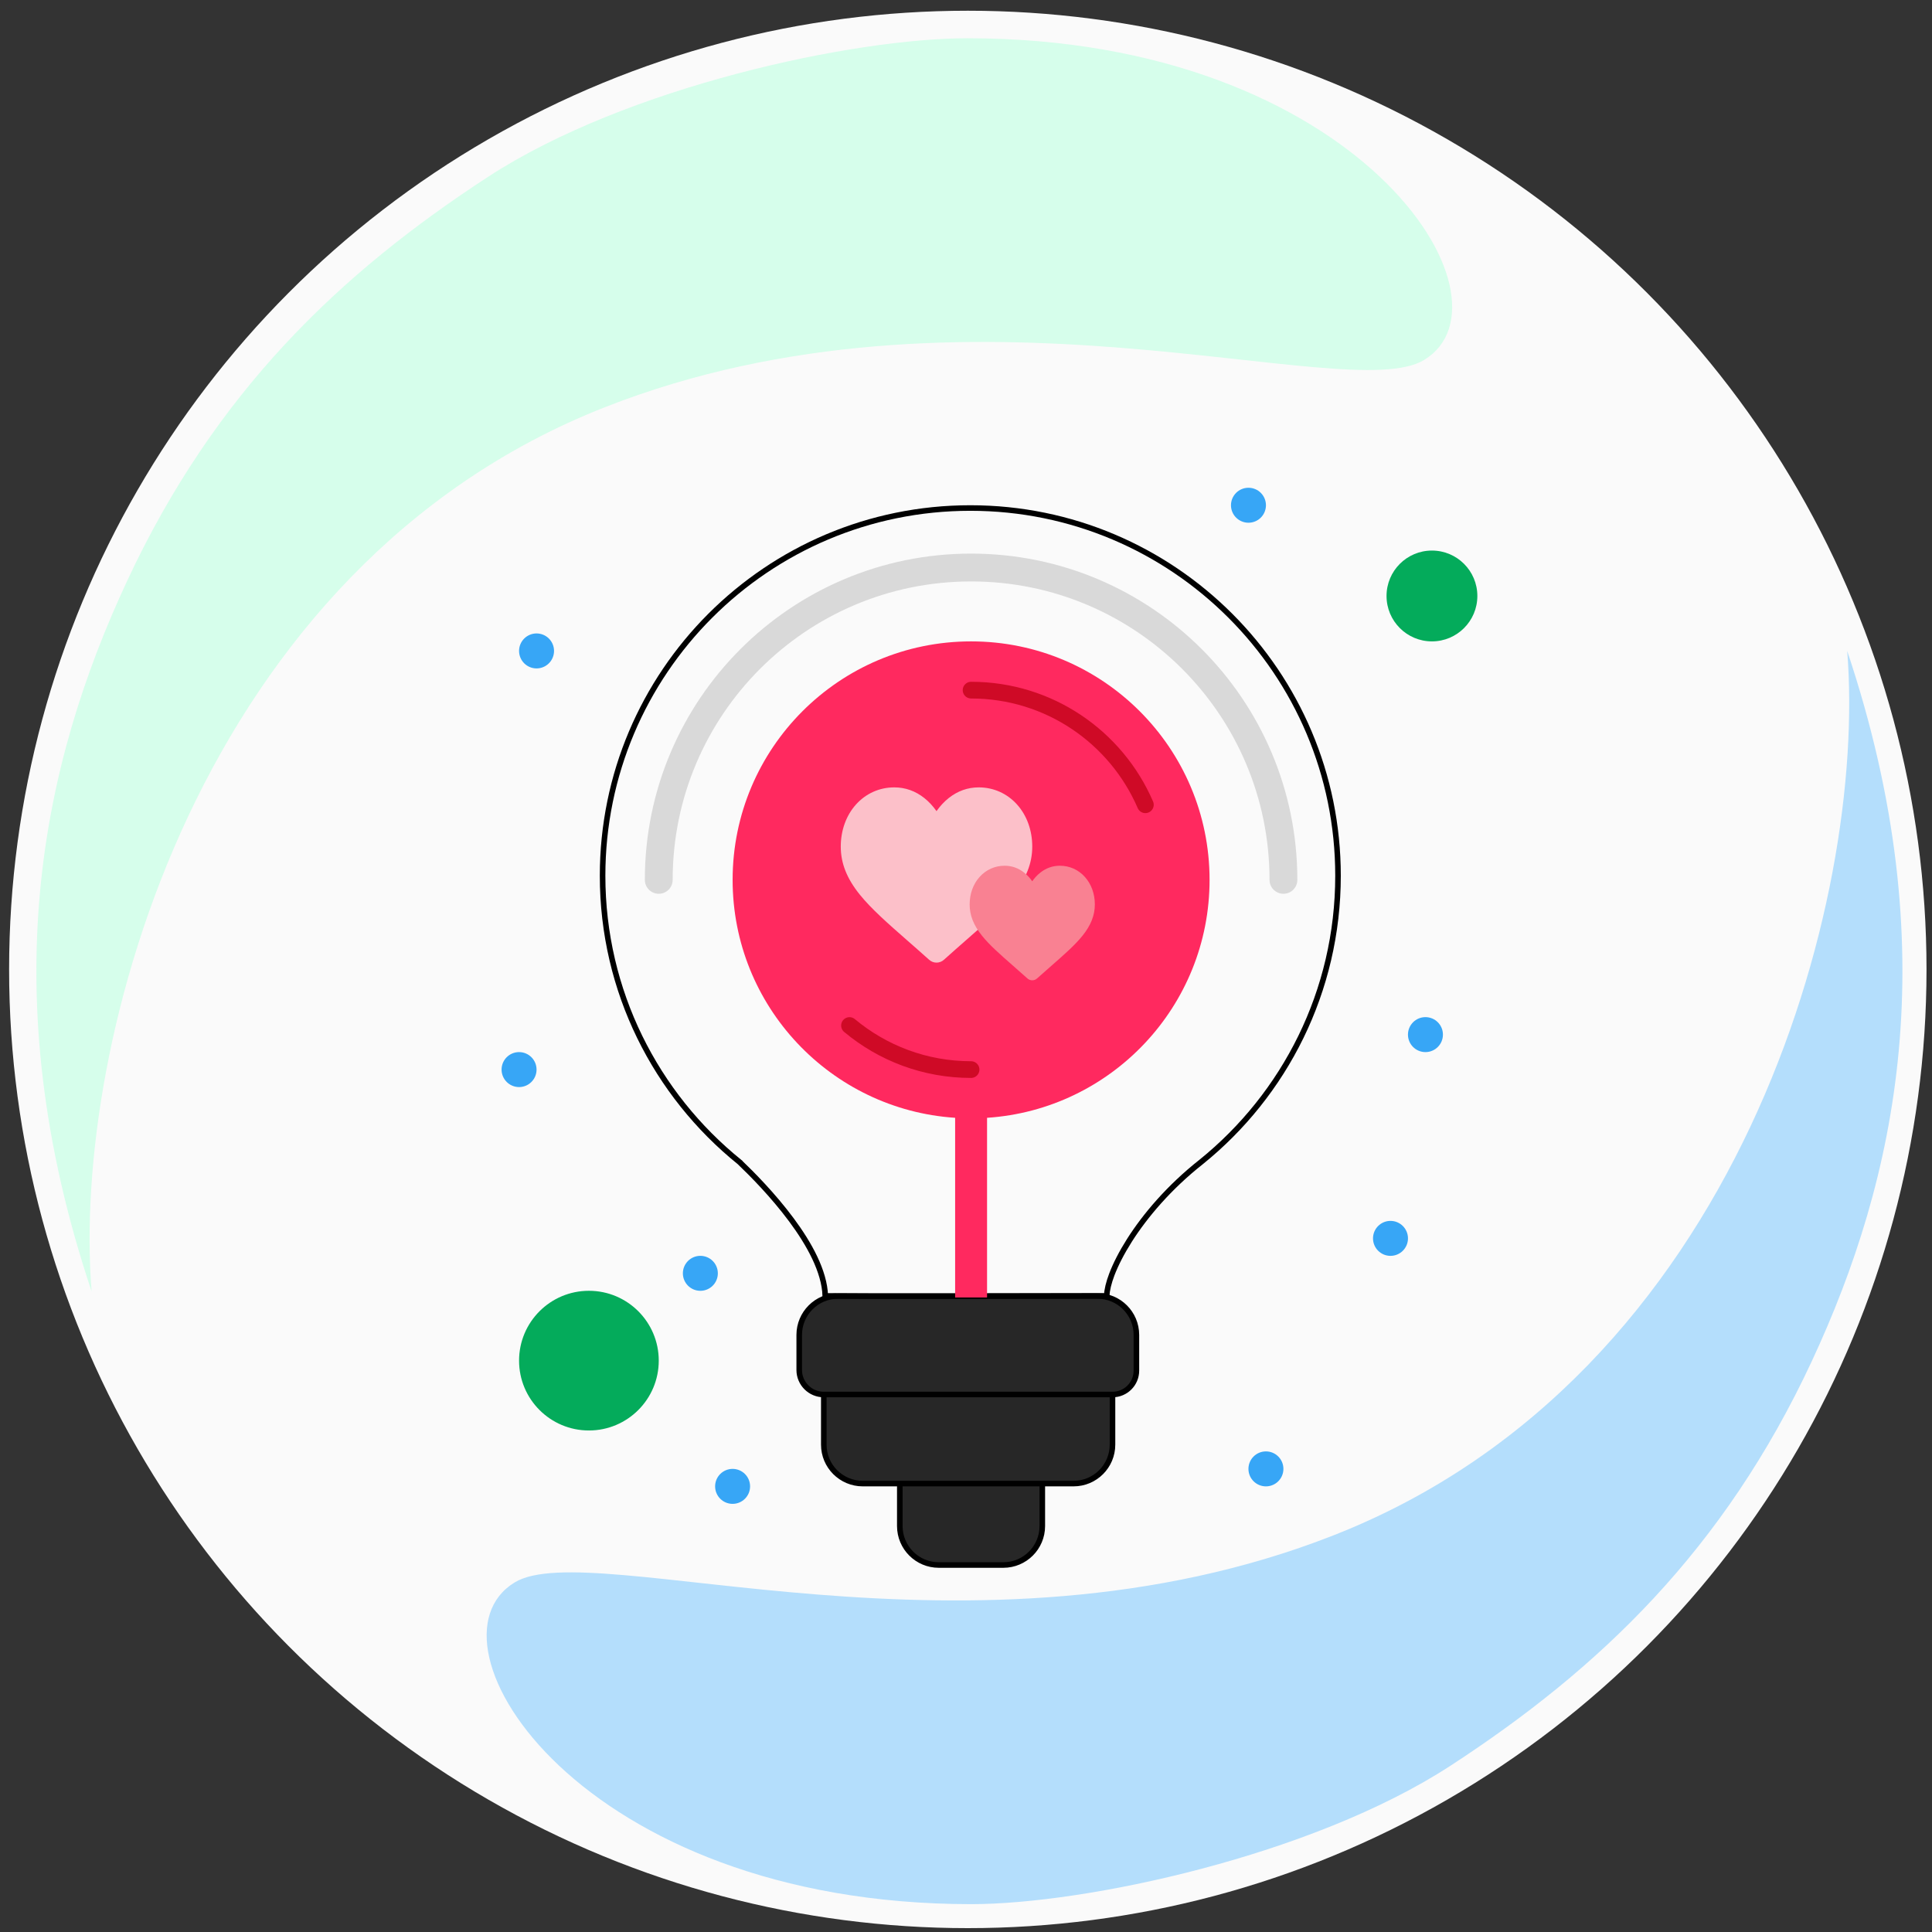 <svg width="99" height="99" viewBox="0 0 99 99" fill="none" xmlns="http://www.w3.org/2000/svg">
<rect x="0" y="0" width="99" height="99" fill="#333333" stroke="none"/>
<circle cx="49.593" cy="49.676" r="49.126" fill="#FAFAFA"/>
<path d="M42.95 66.407H56.236C57.338 66.407 58.232 67.301 58.232 68.403V70.233C58.232 70.91 57.684 71.458 57.007 71.458V74.026C57.007 75.129 56.114 76.022 55.011 76.022H53.41V78.198C53.41 79.301 52.516 80.195 51.413 80.195H48.105C47.002 80.195 46.108 79.301 46.108 78.198V76.022H44.209C43.107 76.022 42.213 75.129 42.213 74.026V71.458C41.518 71.458 40.954 70.895 40.954 70.2V68.403C40.954 67.301 41.848 66.407 42.95 66.407Z" fill="#272727"/>
<path d="M42.213 71.458V71.458C41.518 71.458 40.954 70.895 40.954 70.2V68.403C40.954 67.301 41.848 66.407 42.95 66.407H56.236C57.338 66.407 58.232 67.301 58.232 68.403V70.233C58.232 70.91 57.684 71.458 57.007 71.458V71.458M42.213 71.458V74.026C42.213 75.129 43.107 76.022 44.209 76.022H46.108M42.213 71.458H57.007M57.007 71.458V74.026C57.007 75.129 56.114 76.022 55.011 76.022H53.41M46.108 76.022V78.198C46.108 79.301 47.002 80.195 48.105 80.195H51.413C52.516 80.195 53.41 79.301 53.41 78.198V76.022M46.108 76.022H53.41" stroke="black" stroke-width="0.285"/>
<path d="M37.903 59.552L37.903 59.551L37.894 59.544C33.615 56.09 30.878 50.802 30.878 44.875C30.878 34.468 39.314 26.032 49.721 26.032C60.127 26.032 68.563 34.468 68.563 44.875C68.563 50.801 65.827 56.089 61.548 59.543C59.913 60.833 58.684 62.285 57.874 63.559C57.47 64.197 57.169 64.792 56.974 65.301C56.812 65.729 56.72 66.107 56.712 66.403C51.903 66.414 43.978 66.429 42.289 66.405C42.247 65.137 41.459 63.728 40.552 62.506C39.606 61.231 38.506 60.129 37.903 59.552Z" fill="#FAFAFA" fill-opacity="0.5" stroke="black" stroke-width="0.285"/>
<path fill-rule="evenodd" clip-rule="evenodd" d="M50.579 57.279C56.946 56.858 61.981 51.56 61.981 45.086C61.981 38.337 56.51 32.866 49.761 32.866C43.012 32.866 37.541 38.337 37.541 45.086C37.541 51.56 42.575 56.858 48.943 57.279V66.485H50.579V57.279Z" fill="#FF295F"/>
<g clip-path="url(#clip0)">
<path d="M52.117 41.226C51.609 40.66 50.912 40.347 50.154 40.347C49.588 40.347 49.069 40.532 48.613 40.895C48.382 41.078 48.173 41.303 47.989 41.564C47.805 41.303 47.596 41.078 47.366 40.895C46.909 40.532 46.391 40.347 45.824 40.347C45.066 40.347 44.369 40.66 43.861 41.226C43.359 41.786 43.083 42.551 43.083 43.381C43.083 44.234 43.392 45.016 44.056 45.84C44.65 46.577 45.504 47.325 46.492 48.192C46.83 48.488 47.213 48.823 47.61 49.18C47.715 49.275 47.85 49.327 47.989 49.327C48.129 49.327 48.264 49.275 48.368 49.181C48.766 48.823 49.149 48.487 49.486 48.191C50.475 47.325 51.328 46.577 51.922 45.84C52.586 45.016 52.895 44.234 52.895 43.381C52.895 42.551 52.619 41.786 52.117 41.226Z" fill="#FCC0C9"/>
</g>
<g clip-path="url(#clip1)">
<path d="M55.593 44.937C55.261 44.566 54.806 44.362 54.31 44.362C53.94 44.362 53.601 44.482 53.302 44.72C53.151 44.84 53.015 44.986 52.894 45.158C52.774 44.986 52.638 44.84 52.487 44.72C52.188 44.482 51.849 44.362 51.479 44.362C50.983 44.362 50.528 44.566 50.195 44.937C49.867 45.303 49.687 45.803 49.687 46.345C49.687 46.903 49.889 47.414 50.323 47.953C50.711 48.435 51.269 48.924 51.916 49.491C52.136 49.684 52.387 49.904 52.646 50.137C52.715 50.199 52.803 50.233 52.894 50.233C52.986 50.233 53.074 50.199 53.142 50.137C53.402 49.904 53.653 49.684 53.873 49.491C54.52 48.924 55.078 48.435 55.466 47.953C55.9 47.414 56.102 46.903 56.102 46.345C56.102 45.803 55.922 45.303 55.593 44.937Z" fill="#F98192"/>
</g>
<path d="M49.76 54.808C47.39 54.808 45.217 53.959 43.53 52.55M49.76 35.364C53.763 35.364 57.2 37.783 58.691 41.238" stroke="#CF0A26" stroke-width="0.856" stroke-linecap="round"/>
<path d="M65.766 45.086C65.766 36.246 58.6 29.081 49.761 29.081C40.922 29.081 33.756 36.246 33.756 45.086" stroke="#D9D9D9" stroke-width="1.426" stroke-linecap="round"/>
<circle cx="73.376" cy="30.539" r="2.327" fill="#04AB5B"/>
<circle cx="30.177" cy="69.722" r="3.579" fill="#04AB5B"/>
<circle cx="26.598" cy="54.808" r="0.896" fill="#37A6F6"/>
<circle cx="35.888" cy="65.248" r="0.896" fill="#37A6F6"/>
<circle cx="37.54" cy="76.165" r="0.896" fill="#37A6F6"/>
<circle cx="64.869" cy="75.269" r="0.896" fill="#37A6F6"/>
<circle cx="71.252" cy="63.457" r="0.896" fill="#37A6F6"/>
<circle cx="73.043" cy="53.016" r="0.896" fill="#37A6F6"/>
<circle cx="63.974" cy="25.89" r="0.896" fill="#37A6F6"/>
<circle cx="27.494" cy="33.355" r="0.896" fill="#37A6F6"/>
<path d="M31.004 20.863C10.167 29.05 3.669 53.432 4.694 66.177C-0.443 50.829 2.176 39.077 6.508 29.781C11.019 20.101 17.394 14.02 25.022 9.053C32.128 4.427 43.756 1.96 49.577 1.96C69.64 1.96 78.029 15.37 72.975 18.446C69.004 20.863 49.577 13.567 31.004 20.863Z" fill="#D6FEEB"/>
<path d="M68.345 78.669C89.181 70.483 95.68 46.1 94.655 33.355C99.792 48.703 97.172 60.455 92.84 69.752C88.329 79.431 81.955 85.512 74.327 90.479C67.221 95.106 55.592 97.573 49.772 97.573C29.709 97.572 21.32 84.162 26.374 81.086C30.345 78.669 49.772 85.966 68.345 78.669Z" fill="#B4DEFC"/>
<defs>
<clipPath id="clip0">
<rect width="9.813" height="10.093" fill="white" transform="translate(43.083 39.795)"/>
</clipPath>
<clipPath id="clip1">
<rect width="6.416" height="6.599" fill="white" transform="translate(49.687 44.001)"/>
</clipPath>
</defs>
</svg>
